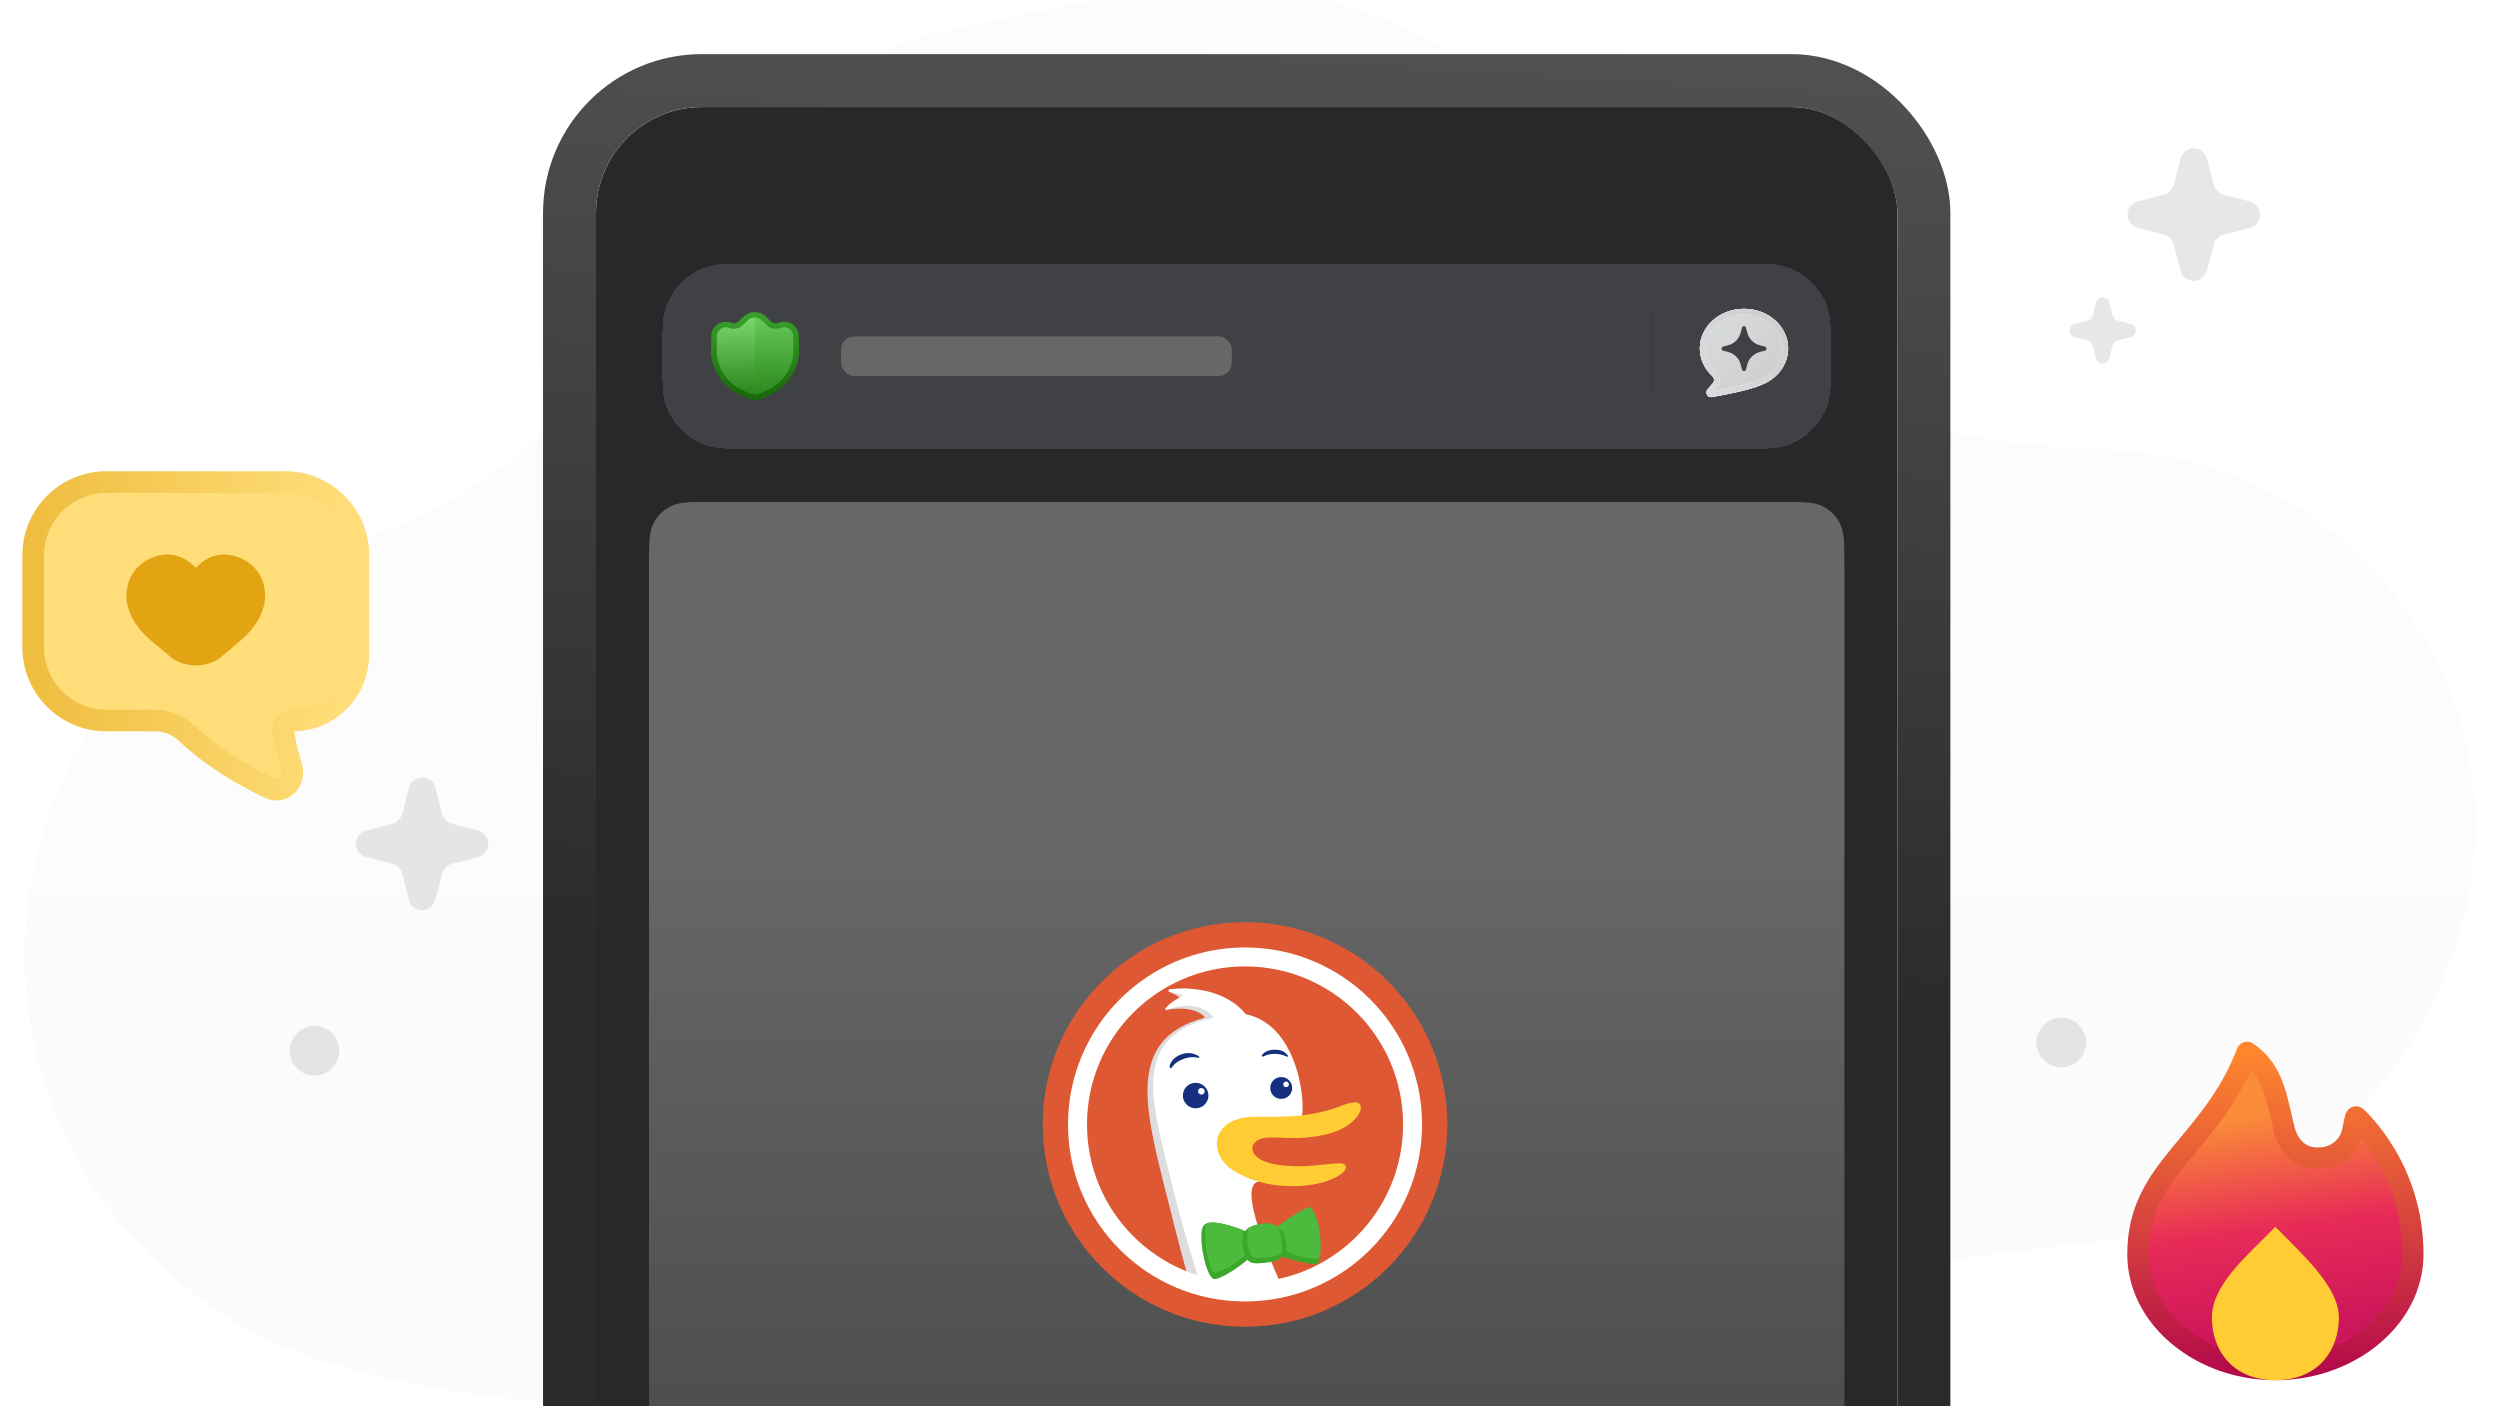 <svg width="256" height="144" viewBox="0 0 256 144" fill="none" xmlns="http://www.w3.org/2000/svg">
<g clip-path="url(#clip0_10157_3093)">
<path opacity="0.1" d="M35.167 140.02C49.99 143.949 65.412 145.014 80.7 143.216L214.705 127.167C233.317 124.97 248.472 111.185 252.527 92.873C252.66 92.406 252.727 91.94 252.793 91.474C256.981 69.432 240.961 48.656 218.76 46.325L215.503 45.992C214.373 45.859 213.309 45.792 212.179 45.792C202.74 45.526 193.435 43.128 185.126 38.667C176.418 34.072 168.84 27.413 163.257 19.222C152.621 3.706 133.544 -4.418 114.401 -0.489L97.318 3.04C85.153 5.57 75.183 13.894 70.463 25.015C68.004 30.809 64.282 35.936 59.828 40.331L57.502 42.596C53.447 46.525 48.86 49.854 43.875 52.385C40.684 53.983 37.361 55.315 33.904 56.247C21.607 59.51 11.371 68.234 6.319 80.087L6.053 80.753C-1.857 99.265 3.926 120.708 20.012 132.628L20.078 132.695C24.532 136.091 29.65 138.555 35.167 140.02Z" fill="url(#paint0_linear_10157_3093)"/>
<g clip-path="url(#clip1_10157_3093)">
<rect x="61.031" y="10.965" width="133.259" height="288.898" rx="10.851" fill="#27282A"/>
<g filter="url(#filter0_dd_10157_3093)">
<path d="M67.813 28.148C67.813 25.513 67.813 24.195 68.18 23.134C68.849 21.206 70.365 19.691 72.293 19.022C73.353 18.654 74.671 18.654 77.307 18.654H178.015C180.65 18.654 181.968 18.654 183.029 19.022C184.957 19.691 186.473 21.206 187.141 23.134C187.509 24.195 187.509 25.513 187.509 28.148C187.509 30.784 187.509 32.102 187.141 33.163C186.473 35.091 184.957 36.607 183.029 37.275C181.968 37.643 180.65 37.643 178.015 37.643H77.307C74.671 37.643 73.353 37.643 72.293 37.275C70.365 36.607 68.849 35.091 68.18 33.163C67.813 32.102 67.813 30.784 67.813 28.148Z" fill="#404145" shape-rendering="crispEdges"/>
<g filter="url(#filter1_dd_10157_3093)">
<path d="M66.457 50.257C66.457 47.978 66.457 46.838 66.9 45.968C67.29 45.202 67.913 44.58 68.678 44.19C69.549 43.746 70.688 43.746 72.967 43.746H182.355C184.634 43.746 185.773 43.746 186.643 44.19C187.409 44.58 188.032 45.202 188.422 45.968C188.865 46.838 188.865 47.978 188.865 50.257V259.335C188.865 261.614 188.865 262.753 188.422 263.623C188.032 264.389 187.409 265.012 186.643 265.402C185.773 265.845 184.634 265.845 182.355 265.845H72.967C70.688 265.845 69.549 265.845 68.678 265.402C67.913 265.012 67.29 264.389 66.9 263.623C66.457 262.753 66.457 261.614 66.457 259.335V50.257Z" fill="url(#paint1_linear_10157_3093)"/>
</g>
<path fill-rule="evenodd" clip-rule="evenodd" d="M127.491 127.53C138.932 127.53 148.206 118.256 148.206 106.816C148.206 95.375 138.932 86.101 127.491 86.101C116.051 86.101 106.776 95.375 106.776 106.816C106.776 118.256 116.051 127.53 127.491 127.53Z" fill="#DE5833"/>
<path fill-rule="evenodd" clip-rule="evenodd" d="M130.404 122.271C130.404 122.109 130.444 122.072 129.93 121.047C128.562 118.309 127.188 114.449 127.813 111.96C127.927 111.508 126.525 95.212 125.535 94.687C124.433 94.1 123.078 93.169 121.839 92.962C121.21 92.861 120.385 92.909 119.741 92.996C119.626 93.011 119.621 93.217 119.731 93.254C120.154 93.398 120.668 93.647 120.971 94.023C121.028 94.094 120.951 94.206 120.86 94.21C120.574 94.22 120.057 94.34 119.373 94.92C119.294 94.987 119.36 95.112 119.462 95.092C120.93 94.801 122.43 94.944 123.313 95.748C123.371 95.8 123.341 95.893 123.266 95.914C115.597 97.998 117.115 104.669 119.157 112.856C120.945 120.029 121.637 122.42 121.864 123.178C121.892 123.27 121.958 123.344 122.048 123.379C124.703 124.417 130.404 124.455 130.404 122.675V122.271Z" fill="#DDDDDD"/>
<path d="M131.456 123.808C130.526 124.172 128.705 124.334 127.653 124.334C126.111 124.334 123.89 124.091 123.081 123.727C122.582 122.189 121.086 117.422 119.609 111.368C119.561 111.17 119.513 110.973 119.464 110.777L119.463 110.772C117.708 103.6 116.274 97.743 124.133 95.903C124.205 95.886 124.24 95.8 124.192 95.744C123.291 94.674 121.601 94.324 119.465 95.061C119.378 95.091 119.302 95.002 119.356 94.927C119.775 94.35 120.593 93.906 120.997 93.712C121.081 93.671 121.076 93.549 120.987 93.521C120.723 93.439 120.273 93.312 119.767 93.23C119.647 93.211 119.636 93.006 119.757 92.99C122.785 92.582 125.947 93.491 127.534 95.49C127.549 95.509 127.57 95.522 127.594 95.527C133.404 96.775 133.821 105.961 133.151 106.379C133.019 106.461 132.596 106.414 132.038 106.352C129.777 106.099 125.3 105.598 128.995 112.484C129.032 112.552 128.984 112.642 128.907 112.654C126.823 112.978 129.494 119.507 131.456 123.808Z" fill="white"/>
<path d="M134.055 115.457C133.613 115.252 131.912 116.472 130.783 117.408C130.547 117.074 130.102 116.832 129.099 117.006C128.221 117.159 127.736 117.371 127.52 117.736C126.133 117.21 123.801 116.399 123.238 117.182C122.622 118.039 123.392 122.089 124.21 122.615C124.637 122.89 126.679 121.577 127.746 120.671C127.918 120.914 128.195 121.053 128.765 121.039C129.626 121.02 131.024 120.819 131.241 120.418C131.254 120.393 131.265 120.365 131.275 120.332C132.371 120.742 134.301 121.175 134.732 121.111C135.855 120.942 134.575 115.698 134.055 115.457Z" fill="#3CA82B"/>
<path d="M130.887 117.528C130.933 117.611 130.971 117.698 131.002 117.787C131.159 118.224 131.413 119.615 131.221 119.959C131.028 120.302 129.777 120.468 129.006 120.481C128.234 120.495 128.06 120.212 127.904 119.775C127.779 119.426 127.718 118.603 127.719 118.133C127.687 117.434 127.943 117.189 129.122 116.998C129.995 116.857 130.456 117.021 130.722 117.302C131.961 116.377 134.028 115.072 134.23 115.311C135.235 116.5 135.363 119.331 135.145 120.47C135.074 120.842 131.745 120.101 131.745 119.699C131.745 118.032 131.312 117.575 130.887 117.528Z" fill="#4CBA3C"/>
<path d="M123.594 117.007C123.867 116.576 126.078 117.112 127.292 117.652C127.292 117.652 127.042 118.782 127.439 120.114C127.556 120.503 124.647 122.236 124.268 121.938C123.829 121.593 123.021 117.914 123.594 117.007Z" fill="#4CBA3C"/>
<path fill-rule="evenodd" clip-rule="evenodd" d="M124.665 108.242C124.844 107.464 125.678 105.998 128.653 106.034C130.158 106.028 132.026 106.033 133.265 105.892C135.107 105.683 136.474 105.238 137.384 104.891C138.673 104.399 139.13 104.509 139.29 104.803C139.466 105.126 139.259 105.684 138.809 106.197C137.949 107.178 136.403 107.939 133.674 108.164C130.944 108.39 129.135 107.658 128.357 108.85C128.021 109.364 128.281 110.576 130.921 110.957C134.488 111.472 137.417 110.337 137.779 111.023C138.141 111.708 136.056 113.103 132.483 113.132C128.91 113.161 126.679 111.881 125.887 111.245C124.883 110.437 124.434 109.26 124.665 108.242Z" fill="#FFCC33"/>
<path d="M129.215 99.736C129.415 99.41 129.857 99.158 130.58 99.158C131.303 99.158 131.643 99.446 131.879 99.766C131.927 99.832 131.854 99.909 131.78 99.876C131.762 99.869 131.744 99.861 131.725 99.853C131.461 99.737 131.136 99.595 130.58 99.588C129.985 99.579 129.61 99.728 129.373 99.856C129.294 99.9 129.168 99.813 129.215 99.736Z" fill="#14307E"/>
<path d="M121.073 100.153C121.775 99.86 122.327 99.898 122.717 99.99C122.8 100.01 122.857 99.921 122.791 99.868C122.488 99.624 121.81 99.321 120.926 99.65C120.138 99.944 119.766 100.555 119.764 100.957C119.763 101.052 119.958 101.06 120.009 100.98C120.145 100.763 120.371 100.447 121.073 100.153Z" fill="#14307E"/>
<path fill-rule="evenodd" clip-rule="evenodd" d="M131.194 104.2C130.573 104.2 130.07 103.698 130.07 103.08C130.07 102.462 130.573 101.96 131.194 101.96C131.815 101.96 132.319 102.462 132.319 103.08C132.319 103.698 131.815 104.2 131.194 104.2ZM131.986 102.709C131.986 102.549 131.855 102.419 131.695 102.419C131.535 102.419 131.405 102.549 131.404 102.709C131.404 102.869 131.535 102.999 131.695 102.999C131.856 102.999 131.986 102.869 131.986 102.709Z" fill="#14307E"/>
<path fill-rule="evenodd" clip-rule="evenodd" d="M123.744 103.855C123.744 104.577 123.158 105.162 122.434 105.162C121.711 105.162 121.123 104.577 121.123 103.855C121.123 103.134 121.711 102.549 122.434 102.549C123.156 102.549 123.744 103.134 123.744 103.855ZM123.358 103.422C123.358 103.236 123.206 103.084 123.019 103.084C122.832 103.084 122.68 103.234 122.679 103.422C122.679 103.608 122.831 103.76 123.019 103.76C123.206 103.76 123.358 103.608 123.358 103.422Z" fill="#14307E"/>
<path fill-rule="evenodd" clip-rule="evenodd" d="M127.491 122.999C136.429 122.999 143.675 115.753 143.675 106.816C143.675 97.878 136.429 90.632 127.491 90.632C118.553 90.632 111.308 97.878 111.308 106.816C111.308 115.753 118.553 122.999 127.491 122.999ZM127.491 124.941C137.502 124.941 145.617 116.826 145.617 106.816C145.617 96.805 137.502 88.69 127.491 88.69C117.481 88.69 109.366 96.805 109.366 106.816C109.366 116.826 117.481 124.941 127.491 124.941Z" fill="white"/>
<path d="M73.351 28.996V25.605L74.199 25.04H75.612L77.307 23.91L79.003 25.04H80.415L81.263 25.605V28.996L79.568 31.539L77.307 32.387L75.047 31.539L73.351 28.996Z" fill="url(#paint2_linear_10157_3093)"/>
<path d="M81.263 28.996L79.568 31.539L77.872 32.105H77.307V23.91L79.002 25.04H80.415L81.263 25.605V28.996Z" fill="url(#paint3_linear_10157_3093)"/>
<path d="M75.779 24.818L76.376 24.265C76.898 23.78 77.708 23.788 78.221 24.283L78.763 24.806C78.999 25.034 79.339 25.119 79.654 25.028L79.973 24.937C80.727 24.72 81.483 25.273 81.505 26.057L81.541 27.345C81.595 29.25 80.519 31.006 78.797 31.823L77.914 32.241C77.53 32.423 77.084 32.422 76.701 32.239L75.82 31.819C74.112 31.004 73.041 29.262 73.086 27.37L73.116 26.079C73.135 25.288 73.9 24.731 74.658 24.956L74.894 25.026C75.205 25.118 75.541 25.039 75.779 24.818Z" stroke="url(#paint4_linear_10157_3093)" stroke-width="0.565"/>
<rect x="86.123" y="26.114" width="40.012" height="4.069" rx="1.356" fill="#676767"/>
<path d="M169.007 23.86C169.007 23.745 169.1 23.651 169.215 23.651C169.33 23.651 169.423 23.745 169.423 23.86V31.772C169.423 31.887 169.33 31.98 169.215 31.98C169.1 31.98 169.007 31.887 169.007 31.772V23.86Z" fill="#1C1F21" fill-opacity="0.09"/>
<path d="M175.333 30.17C175.544 30.366 175.586 30.697 175.398 30.915L174.86 31.54C174.562 31.885 174.853 32.408 175.303 32.329C176.828 32.06 179.269 31.582 180.289 31.11C181.941 30.506 183.106 29.051 183.106 27.351C183.106 25.111 181.082 23.295 178.585 23.295C176.088 23.295 174.063 25.111 174.063 27.351C174.063 28.447 174.547 29.441 175.333 30.17Z" fill="white"/>
<path d="M175.333 30.17C175.544 30.366 175.586 30.697 175.398 30.915L174.86 31.54C174.562 31.885 174.853 32.408 175.303 32.329C176.828 32.06 179.269 31.582 180.289 31.11C181.941 30.506 183.106 29.051 183.106 27.351C183.106 25.111 181.082 23.295 178.585 23.295C176.088 23.295 174.063 25.111 174.063 27.351C174.063 28.447 174.547 29.441 175.333 30.17Z" fill="url(#paint5_linear_10157_3093)"/>
<path d="M178.373 25.239C178.428 25.02 178.741 25.02 178.796 25.239L178.916 25.718C179.078 26.369 179.586 26.877 180.237 27.039L180.716 27.159C180.936 27.214 180.936 27.527 180.716 27.582L180.237 27.702C179.586 27.864 179.078 28.372 178.916 29.023L178.796 29.502C178.741 29.722 178.428 29.722 178.373 29.502L178.254 29.023C178.091 28.372 177.583 27.864 176.933 27.702L176.454 27.582C176.234 27.527 176.234 27.214 176.454 27.159L176.933 27.039C177.583 26.877 178.091 26.369 178.254 25.718L178.373 25.239Z" fill="#404145"/>
<path d="M182.541 27.352C182.541 28.776 181.561 30.044 180.094 30.579L180.072 30.587L180.051 30.597C179.601 30.805 178.79 31.032 177.859 31.245C177.037 31.433 176.161 31.601 175.442 31.73L175.826 31.284L175.845 31.261C176.23 30.789 176.116 30.143 175.737 29.774L175.718 29.756C175.045 29.132 174.641 28.3 174.629 27.395L174.629 27.352C174.629 25.479 176.341 23.86 178.585 23.86V23.295L178.526 23.295C176.076 23.323 174.095 25.1 174.064 27.299L174.063 27.352C174.063 28.43 174.532 29.41 175.297 30.136L175.333 30.171C175.538 30.36 175.583 30.676 175.415 30.894L175.398 30.915L174.86 31.54C174.562 31.886 174.853 32.408 175.303 32.329C176.828 32.06 179.269 31.582 180.288 31.11C181.941 30.506 183.106 29.051 183.106 27.352L183.105 27.299C183.074 25.083 181.062 23.295 178.585 23.295V23.86C180.811 23.86 182.514 25.454 182.54 27.308L182.541 27.352Z" fill="white"/>
<path d="M182.541 27.352C182.541 28.776 181.561 30.044 180.094 30.579L180.072 30.587L180.051 30.597C179.601 30.805 178.79 31.032 177.859 31.245C177.037 31.433 176.161 31.601 175.442 31.73L175.826 31.284L175.845 31.261C176.23 30.789 176.116 30.143 175.737 29.774L175.718 29.756C175.045 29.132 174.641 28.3 174.629 27.395L174.629 27.352C174.629 25.479 176.341 23.86 178.585 23.86V23.295L178.526 23.295C176.076 23.323 174.095 25.1 174.064 27.299L174.063 27.352C174.063 28.43 174.532 29.41 175.297 30.136L175.333 30.171C175.538 30.36 175.583 30.676 175.415 30.894L175.398 30.915L174.86 31.54C174.562 31.886 174.853 32.408 175.303 32.329C176.828 32.06 179.269 31.582 180.288 31.11C181.941 30.506 183.106 29.051 183.106 27.352L183.105 27.299C183.074 25.083 181.062 23.295 178.585 23.295V23.86C180.811 23.86 182.514 25.454 182.54 27.308L182.541 27.352Z" fill="url(#paint6_linear_10157_3093)"/>
</g>
</g>
<rect x="58.319" y="8.253" width="138.685" height="294.323" rx="13.563" stroke="url(#paint7_linear_10157_3093)" stroke-width="5.425"/>
<path opacity="0.2" d="M37.514 85.05L40.129 84.371C40.614 84.275 41.098 83.79 41.195 83.306L41.873 80.69C42.067 80.012 42.648 79.624 43.23 79.624C43.908 79.624 44.489 80.109 44.586 80.69L45.264 83.306C45.361 83.79 45.845 84.275 46.33 84.371L48.946 85.05C49.624 85.243 50.011 85.825 50.011 86.406C50.011 87.084 49.527 87.665 48.946 87.762L46.33 88.44C45.845 88.537 45.361 89.022 45.264 89.506L44.586 92.122C44.392 92.8 43.811 93.188 43.23 93.188C42.551 93.188 41.97 92.703 41.873 92.122L41.195 89.506C41.098 89.022 40.614 88.537 40.129 88.44L37.514 87.762C36.835 87.569 36.448 86.987 36.448 86.406C36.448 85.728 36.932 85.147 37.514 85.05Z" fill="#888888"/>
<path opacity="0.2" d="M212.456 33.17L213.764 32.831C214.006 32.783 214.248 32.54 214.296 32.298L214.635 30.99C214.732 30.651 215.023 30.457 215.314 30.457C215.653 30.457 215.943 30.7 215.992 30.99L216.331 32.298C216.379 32.54 216.622 32.783 216.864 32.831L218.172 33.17C218.511 33.267 218.704 33.558 218.704 33.848C218.704 34.187 218.462 34.478 218.172 34.526L216.864 34.865C216.622 34.914 216.379 35.156 216.331 35.398L215.992 36.706C215.895 37.045 215.604 37.239 215.314 37.239C214.975 37.239 214.684 36.997 214.635 36.706L214.296 35.398C214.248 35.156 214.006 34.914 213.764 34.865L212.456 34.526C212.117 34.43 211.923 34.139 211.923 33.848C211.923 33.509 212.165 33.219 212.456 33.17Z" fill="#888888"/>
<path opacity="0.2" d="M218.922 20.625L221.538 19.947C222.023 19.85 222.507 19.366 222.604 18.881L223.282 16.266C223.476 15.588 224.057 15.2 224.638 15.2C225.317 15.2 225.898 15.684 225.995 16.266L226.673 18.881C226.77 19.366 227.254 19.85 227.739 19.947L230.354 20.625C231.033 20.819 231.42 21.4 231.42 21.982C231.42 22.66 230.936 23.241 230.354 23.338L227.739 24.016C227.254 24.113 226.77 24.597 226.673 25.082L225.995 27.698C225.801 28.376 225.22 28.763 224.638 28.763C223.96 28.763 223.379 28.279 223.282 27.698L222.604 25.082C222.507 24.597 222.023 24.113 221.538 24.016L218.922 23.338C218.244 23.144 217.857 22.563 217.857 21.982C217.857 21.303 218.341 20.722 218.922 20.625Z" fill="#888888"/>
<path opacity="0.2" d="M211.075 104.209C212.474 104.209 213.618 105.353 213.618 106.752C213.618 108.151 212.474 109.295 211.075 109.295C209.676 109.295 208.532 108.151 208.532 106.752C208.532 105.353 209.676 104.209 211.075 104.209Z" fill="#888888"/>
<path opacity="0.2" d="M32.209 105.057C33.608 105.057 34.752 106.201 34.752 107.6C34.752 108.998 33.608 110.143 32.209 110.143C30.811 110.143 29.666 108.998 29.666 107.6C29.666 106.201 30.811 105.057 32.209 105.057Z" fill="#888888"/>
<g clip-path="url(#clip2_10157_3093)">
<path d="M10.892 49.81H29.202C33.339 49.81 36.693 53.163 36.693 57.3V67.408C36.693 71.172 33.751 74.224 29.987 74.224C29.461 74.224 28.925 74.65 28.99 75.172C29.124 76.238 29.447 77.457 29.796 78.559C30.234 79.945 29.028 81.286 27.678 80.748C25.275 79.79 21.967 78.139 19.135 75.536C18.266 74.738 17.156 74.224 15.977 74.224H10.892C6.755 74.224 3.401 70.87 3.401 66.733V57.3C3.401 53.163 6.755 49.81 10.892 49.81Z" fill="#FFDE7A"/>
<path d="M4.511 66.289V56.856C4.511 53.333 7.37 50.476 10.894 50.476H29.2C32.725 50.476 35.583 53.333 35.583 56.856V66.964C35.583 70.139 33.115 72.67 29.987 72.67C29.44 72.67 28.913 72.885 28.527 73.231C28.145 73.573 27.823 74.122 27.879 74.794L27.886 74.859C28.037 76.128 28.412 77.618 28.79 78.912C28.879 79.216 28.78 79.47 28.629 79.615C28.492 79.746 28.316 79.796 28.091 79.69L27.643 79.476C25.354 78.367 22.413 76.656 19.887 74.288C18.856 73.322 17.483 72.67 15.977 72.67H10.892C7.368 72.67 4.511 69.813 4.511 66.289ZM2.291 66.289C2.291 71.039 6.142 74.889 10.892 74.889H15.977C16.83 74.889 17.68 75.261 18.369 75.908C21.206 78.566 24.48 80.429 26.916 81.59L27.149 81.7C28.264 82.223 29.414 81.936 30.164 81.218C30.899 80.514 31.247 79.407 30.921 78.289C30.585 77.14 30.278 75.916 30.129 74.888C34.461 74.812 37.803 71.271 37.803 66.964V56.856C37.803 52.106 33.95 48.256 29.2 48.256H10.894C6.145 48.256 2.291 52.106 2.291 56.856V66.289Z" fill="url(#paint8_linear_10157_3093)"/>
<path d="M20.74 59.886C21.367 58.769 22.416 57.458 23.837 57.587C26.668 57.843 28.304 61.254 24.379 64.65C23.356 65.534 22.558 66.203 21.935 66.727C20.951 67.553 19.169 67.546 18.185 66.721C17.544 66.184 16.732 65.511 15.715 64.65C11.79 61.324 13.426 57.843 16.257 57.587C17.679 57.458 18.735 58.771 19.368 59.889C19.63 60.351 20.479 60.349 20.74 59.886Z" fill="#E2A412"/>
<path d="M19.66 57.767C19.035 57.225 18.118 56.717 16.967 56.785L16.854 56.793L16.769 56.802C14.974 56.998 13.418 58.239 13.033 60.107C12.645 61.982 13.533 63.918 15.347 65.492L15.434 65.567C15.842 65.913 16.213 66.223 16.544 66.5L17.417 67.23C18.197 67.884 19.183 68.14 20.054 68.142C20.897 68.144 21.853 67.907 22.625 67.293L22.699 67.233C23.072 66.919 23.53 66.536 24.086 66.061L24.674 65.555C26.53 63.949 27.457 61.985 27.061 60.084C26.665 58.178 25.052 56.958 23.24 56.793L23.128 56.785C21.976 56.717 21.06 57.225 20.436 57.768C20.299 57.888 20.17 58.014 20.049 58.144C19.928 58.014 19.798 57.887 19.66 57.767ZM17.015 58.562C18.153 58.458 18.997 59.509 19.504 60.403L19.525 60.437C19.748 60.762 20.358 60.761 20.581 60.434L20.602 60.401C21.104 59.507 21.942 58.458 23.079 58.562C25.344 58.767 26.653 61.495 23.512 64.212C22.694 64.92 22.056 65.454 21.557 65.873C20.795 66.514 19.433 66.529 18.633 65.929L18.558 65.869C18.173 65.546 17.711 65.163 17.162 64.701L16.582 64.212C13.441 61.551 14.75 58.767 17.015 58.562Z" fill="#E2A412"/>
</g>
<path d="M230.101 107.75C232.968 109.656 233.152 112.842 233.966 115.875C234.104 116.389 234.848 118.583 237.333 118.583C239.542 118.583 240.456 117.105 240.732 116.417C241.008 115.728 241.146 114.251 241.284 114.374C241.422 114.498 246.108 119.593 246.108 128.407C246.108 135.017 240.594 139.167 233 139.167C225.406 139.167 218.917 135.017 218.917 128.407C218.917 119.593 226.373 117.39 230.101 107.75Z" fill="url(#paint9_linear_10157_3093)"/>
<path d="M246 128.407C246 122.641 243.434 118.557 241.827 116.563C241.799 116.653 241.77 116.74 241.738 116.82C241.372 117.732 240.157 119.667 237.333 119.667C235.72 119.667 234.624 118.935 233.939 118.118C233.283 117.335 233.009 116.488 232.92 116.156C232.71 115.375 232.537 114.569 232.367 113.841C232.192 113.094 232.015 112.402 231.783 111.755C231.482 110.913 231.095 110.169 230.525 109.535C228.612 113.753 226.016 116.54 223.95 119.073C221.667 121.873 220 124.382 220 128.407L220.003 128.619C220.109 133.064 223.549 136.93 228.45 138.473C229.875 138.922 231.411 139.167 233 139.167C234.589 139.167 236.125 138.922 237.55 138.473C242.529 136.905 246 132.94 246 128.407ZM248.164 128.675C248.031 134.277 243.733 138.797 238.2 140.539C236.567 141.054 234.812 141.333 233 141.333C231.188 141.333 229.434 141.054 227.8 140.539C222.267 138.797 217.97 134.277 217.837 128.675L217.833 128.407C217.833 123.618 219.895 120.618 222.271 117.704C224.646 114.791 227.303 111.981 229.09 107.359L229.141 107.248C229.272 106.996 229.499 106.804 229.773 106.717C230.086 106.618 230.427 106.666 230.701 106.848C232.386 107.969 233.266 109.468 233.823 111.025C234.098 111.792 234.298 112.584 234.477 113.347C234.66 114.129 234.815 114.858 235.013 115.594C235.062 115.776 235.229 116.283 235.6 116.726C235.943 117.135 236.462 117.5 237.333 117.5C238.928 117.5 239.54 116.478 239.726 116.014C239.817 115.788 239.901 115.37 239.997 114.883C240.037 114.678 240.084 114.436 240.135 114.254C240.154 114.185 240.202 114.013 240.297 113.851C240.331 113.793 240.475 113.546 240.782 113.396C240.967 113.305 241.205 113.254 241.466 113.301C241.652 113.335 241.799 113.411 241.908 113.488L242.005 113.564L242.008 113.568C242.215 113.753 248.167 119.122 248.167 128.407L248.164 128.675Z" fill="url(#paint10_linear_10157_3093)"/>
<path d="M233 125.625C235.889 128.582 239.5 131.785 239.5 134.927C239.5 138.315 237.333 141.333 233 141.333C228.667 141.333 226.5 138.315 226.5 134.927C226.5 131.539 230.111 128.582 233 125.625Z" fill="#FFCC33"/>
</g>
<defs>
<filter id="filter0_dd_10157_3093" x="56.462" y="15.323" width="142.398" height="267.18" filterUnits="userSpaceOnUse" color-interpolation-filters="sRGB">
<feFlood flood-opacity="0" result="BackgroundImageFix"/>
<feColorMatrix in="SourceAlpha" type="matrix" values="0 0 0 0 0 0 0 0 0 0 0 0 0 0 0 0 0 0 127 0" result="hardAlpha"/>
<feMorphology radius="2.499" operator="erode" in="SourceAlpha" result="effect1_dropShadow_10157_3093"/>
<feOffset dy="1.666"/>
<feGaussianBlur stdDeviation="2.499"/>
<feComposite in2="hardAlpha" operator="out"/>
<feColorMatrix type="matrix" values="0 0 0 0 0.11 0 0 0 0 0.122 0 0 0 0 0.129 0 0 0 0.04 0"/>
<feBlend mode="normal" in2="BackgroundImageFix" result="effect1_dropShadow_10157_3093"/>
<feColorMatrix in="SourceAlpha" type="matrix" values="0 0 0 0 0 0 0 0 0 0 0 0 0 0 0 0 0 0 127 0" result="hardAlpha"/>
<feMorphology radius="9.994" operator="erode" in="SourceAlpha" result="effect2_dropShadow_10157_3093"/>
<feOffset dy="6.663"/>
<feGaussianBlur stdDeviation="9.994"/>
<feComposite in2="hardAlpha" operator="out"/>
<feColorMatrix type="matrix" values="0 0 0 0 0.11 0 0 0 0 0.122 0 0 0 0 0.129 0 0 0 0.04 0"/>
<feBlend mode="normal" in2="effect1_dropShadow_10157_3093" result="effect2_dropShadow_10157_3093"/>
<feBlend mode="normal" in="SourceGraphic" in2="effect2_dropShadow_10157_3093" result="shape"/>
</filter>
<filter id="filter1_dd_10157_3093" x="44.755" y="20.689" width="165.811" height="265.501" filterUnits="userSpaceOnUse" color-interpolation-filters="sRGB">
<feFlood flood-opacity="0" result="BackgroundImageFix"/>
<feColorMatrix in="SourceAlpha" type="matrix" values="0 0 0 0 0 0 0 0 0 0 0 0 0 0 0 0 0 0 127 0" result="hardAlpha"/>
<feMorphology radius="1.356" operator="erode" in="SourceAlpha" result="effect1_dropShadow_10157_3093"/>
<feOffset dy="0.678"/>
<feGaussianBlur stdDeviation="0.678"/>
<feComposite in2="hardAlpha" operator="out"/>
<feColorMatrix type="matrix" values="0 0 0 0 0.095 0 0 0 0 0.19 0 0 0 0 0.285 0 0 0 0.08 0"/>
<feBlend mode="normal" in2="BackgroundImageFix" result="effect1_dropShadow_10157_3093"/>
<feColorMatrix in="SourceAlpha" type="matrix" values="0 0 0 0 0 0 0 0 0 0 0 0 0 0 0 0 0 0 127 0" result="hardAlpha"/>
<feOffset dy="-1.356"/>
<feGaussianBlur stdDeviation="10.851"/>
<feComposite in2="hardAlpha" operator="out"/>
<feColorMatrix type="matrix" values="0 0 0 0 0.12 0 0 0 0 0.24 0 0 0 0 0.36 0 0 0 0.08 0"/>
<feBlend mode="normal" in2="effect1_dropShadow_10157_3093" result="effect2_dropShadow_10157_3093"/>
<feBlend mode="normal" in="SourceGraphic" in2="effect2_dropShadow_10157_3093" result="shape"/>
</filter>
<linearGradient id="paint0_linear_10157_3093" x1="128" y1="-1.471" x2="128" y2="144.063" gradientUnits="userSpaceOnUse">
<stop stop-color="#EAEAEA"/>
<stop offset="1" stop-color="#DCDCDC"/>
</linearGradient>
<linearGradient id="paint1_linear_10157_3093" x1="127.661" y1="79.011" x2="127.661" y2="225.494" gradientUnits="userSpaceOnUse">
<stop stop-color="#676767"/>
<stop offset="1" stop-color="#27282A"/>
</linearGradient>
<linearGradient id="paint2_linear_10157_3093" x1="77.31" y1="24.192" x2="77.357" y2="32.387" gradientUnits="userSpaceOnUse">
<stop stop-color="#7BD66D"/>
<stop offset="1" stop-color="#288419"/>
</linearGradient>
<linearGradient id="paint3_linear_10157_3093" x1="79.285" y1="23.91" x2="79.285" y2="32.67" gradientUnits="userSpaceOnUse">
<stop stop-color="#69CC5B"/>
<stop offset="1" stop-color="#288419"/>
</linearGradient>
<linearGradient id="paint4_linear_10157_3093" x1="77.307" y1="24.193" x2="77.307" y2="32.105" gradientUnits="userSpaceOnUse">
<stop offset="0.008" stop-color="#399F29"/>
<stop offset="1" stop-color="#1A690D"/>
</linearGradient>
<linearGradient id="paint5_linear_10157_3093" x1="174.063" y1="23.295" x2="183.129" y2="32.313" gradientUnits="userSpaceOnUse">
<stop stop-color="#D9DCDE"/>
<stop offset="1" stop-color="#CCCCCC"/>
</linearGradient>
<linearGradient id="paint6_linear_10157_3093" x1="174.063" y1="32.337" x2="183.129" y2="23.319" gradientUnits="userSpaceOnUse">
<stop stop-color="#D9DCDE"/>
<stop offset="1" stop-color="#CCCCCC"/>
</linearGradient>
<linearGradient id="paint7_linear_10157_3093" x1="128" y1="102.509" x2="135.629" y2="-23.375" gradientUnits="userSpaceOnUse">
<stop stop-color="#2A2A2A"/>
<stop offset="1" stop-color="#5B5B5B"/>
</linearGradient>
<linearGradient id="paint8_linear_10157_3093" x1="-22.034" y1="61.679" x2="35.494" y2="61.147" gradientUnits="userSpaceOnUse">
<stop stop-color="#E2A412"/>
<stop offset="1" stop-color="#FFDE7A"/>
</linearGradient>
<linearGradient id="paint9_linear_10157_3093" x1="232.657" y1="114.033" x2="235.833" y2="136.447" gradientUnits="userSpaceOnUse">
<stop stop-color="#FA8B38"/>
<stop offset="0.52" stop-color="#E72A57"/>
<stop offset="1" stop-color="#CC165B"/>
</linearGradient>
<linearGradient id="paint10_linear_10157_3093" x1="233" y1="107.75" x2="233" y2="140.25" gradientUnits="userSpaceOnUse">
<stop stop-color="#FF862D"/>
<stop offset="1" stop-color="#B40B4A"/>
</linearGradient>
<clipPath id="clip0_10157_3093">
<rect width="256" height="144" fill="white"/>
</clipPath>
<clipPath id="clip1_10157_3093">
<rect x="61.031" y="10.965" width="133.259" height="288.898" rx="10.851" fill="white"/>
</clipPath>
<clipPath id="clip2_10157_3093">
<rect width="40.69" height="40.69" fill="white" transform="matrix(-1 0 0 1 40.686 43.597)"/>
</clipPath>
</defs>
</svg>
